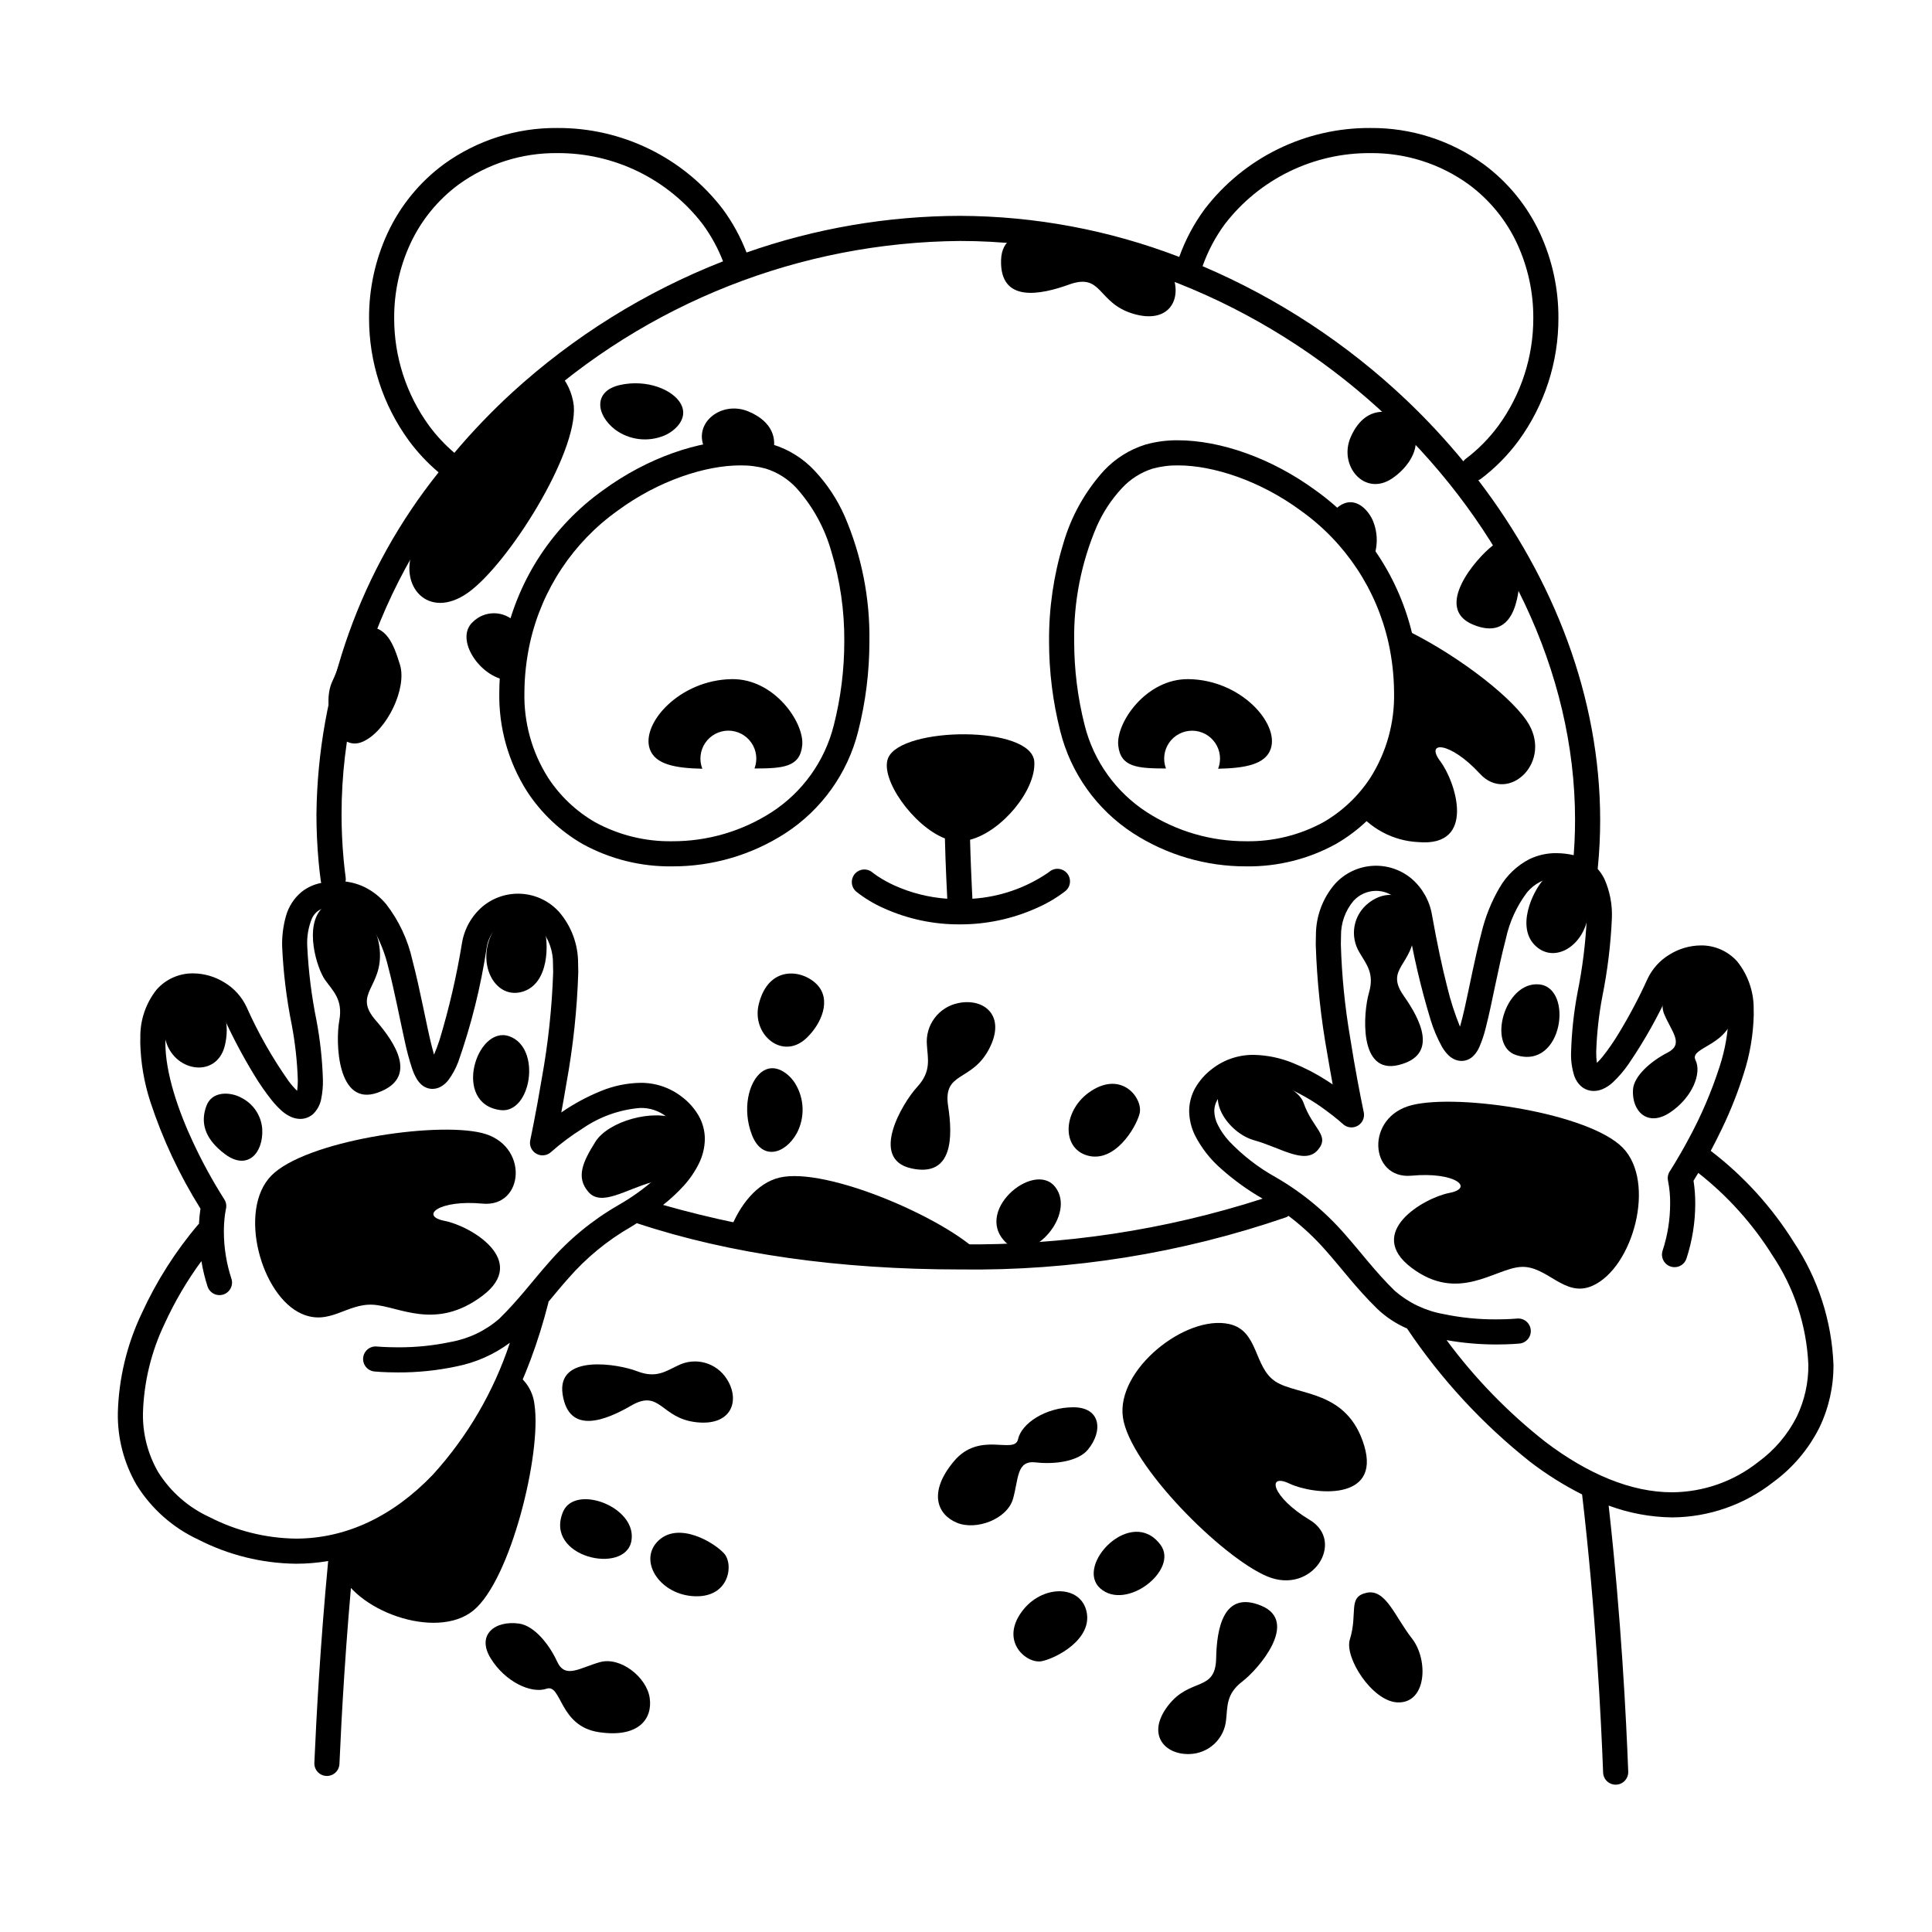 <svg width="200" height="200" viewBox="0 0 200 200" xmlns="http://www.w3.org/2000/svg"><g id="type=interested, mode=dark"><g id="Layer 21"><path id="Vector" d="M101.468 129.802C97.932 126.158 85.547 120.749 80.688 121.907C78.373 122.459 76.551 124.743 75.557 127.396C75.557 127.396 84.186 129.603 101.468 129.802Z"/><path id="Vector_2" d="M94.939 112.529C93.444 114.151 89.955 119.965 94.325 120.947C98.694 121.929 98.628 117.6 98.152 114.523C97.587 110.871 100.567 112.055 102.385 108.597C104.203 105.139 101.856 103.278 99.197 103.841C98.218 104.038 97.346 104.59 96.748 105.389C96.149 106.189 95.866 107.181 95.953 108.176C96.035 109.605 96.444 110.898 94.939 112.529Z"/><path id="Vector_3" d="M112.01 25.922C110.133 24.765 103.757 22.455 103.63 26.931C103.503 31.407 107.739 30.513 110.669 29.456C114.144 28.203 113.554 31.355 117.296 32.477C121.038 33.598 122.414 30.939 121.353 28.437C120.972 27.514 120.264 26.764 119.364 26.329C118.465 25.895 117.437 25.807 116.476 26.083C115.09 26.438 113.899 27.086 112.01 25.922Z"/><path id="Vector_4" d="M112.957 112.934C116.225 110.816 118.361 113.779 117.968 115.288C117.574 116.796 115.38 120.395 112.589 119.625C109.798 118.854 110.031 114.83 112.957 112.934Z"/><path id="Vector_5" d="M104.372 128.838C106.836 130.878 111.452 125.684 109.227 122.866C107.003 120.048 100.454 125.594 104.372 128.838Z"/><path id="Vector_6" d="M82.321 112.168C82.791 112.937 83.053 113.815 83.082 114.716C83.112 115.616 82.906 116.509 82.487 117.307C81.259 119.514 78.874 120.157 77.841 117.491C76.808 114.825 77.504 111.989 78.838 110.975C80.212 109.93 81.724 111.187 82.321 112.168Z"/><path id="Vector_7" d="M78.548 103.946C79.558 99.893 83.04 100.342 84.565 101.91C86.091 103.478 85.064 105.965 83.481 107.465C80.995 109.82 77.769 107.077 78.548 103.946Z"/><path id="Vector_8" d="M140.234 83.651C141.001 84.69 141.989 85.546 143.128 86.155C144.266 86.764 145.526 87.112 146.815 87.173C152.868 87.703 150.711 80.946 149.094 78.8C147.477 76.655 150.133 76.758 153.197 80.095C156.147 83.306 160.902 78.793 158.035 74.603C156.066 71.726 150.128 67.322 144.985 64.947C144.985 64.947 148.47 77.886 140.234 83.651Z"/><path id="Vector_9" d="M155.856 54.844C155.567 55.496 155.109 56.058 154.529 56.473C152.781 57.817 148.357 62.957 152.496 64.665C156.636 66.373 157.305 62.096 157.357 58.981C157.333 58.374 157.467 57.77 157.745 57.23L155.856 54.844Z"/><path id="Vector_10" d="M137.689 53.405C137.993 52.91 138.418 52.5 138.923 52.213C140.454 51.416 141.73 52.911 142.152 53.979C142.485 54.817 142.596 55.726 142.472 56.619C142.348 57.511 141.995 58.356 141.446 59.072L137.689 53.405Z"/><path id="Vector_11" d="M139.828 45.237C141.51 41.413 144.866 42.446 146.103 44.25C147.342 46.054 145.908 48.331 144.094 49.541C141.245 51.441 138.529 48.191 139.828 45.237Z"/><path id="Vector_12" d="M57.802 38.529C58.689 39.487 59.248 40.702 59.399 41.998C59.81 46.975 52.592 58.402 48.457 61.348C44.321 64.293 41.102 60.597 42.875 56.613C46.438 48.609 57.802 38.529 57.802 38.529Z"/><path id="Vector_13" d="M48.97 64.363C46.981 66.134 49.725 70.138 52.501 70.405C53.059 70.458 55.151 65.966 53.351 64.415C52.776 63.829 51.993 63.494 51.172 63.484C50.35 63.474 49.559 63.79 48.97 64.363Z"/><path id="Vector_14" d="M68.78 45.083C67.949 45.431 67.042 45.558 66.147 45.451C65.252 45.344 64.401 45.006 63.675 44.471C61.68 42.924 61.403 40.469 64.195 39.851C66.986 39.232 69.685 40.348 70.486 41.82C71.311 43.336 69.841 44.64 68.78 45.083Z"/><path id="Vector_15" d="M73.253 46.939C71.3 44.127 74.499 41.351 77.477 42.594C79.997 43.647 80.455 45.455 79.972 46.935L73.253 46.939Z"/><path id="Vector_16" d="M37.612 76.754C34.821 78.056 33.191 73.085 34.413 70.51C35.634 67.936 35.917 64.885 37.952 64.877C39.987 64.87 40.701 66.514 41.406 68.817C42.147 71.238 40.074 75.606 37.612 76.754Z"/><path id="Vector_17" d="M35.041 162.321C36.522 166.683 45.137 169.877 49.004 166.717C52.872 163.556 56.083 150.428 55.33 145.406C55.247 144.62 54.954 143.871 54.483 143.238C54.011 142.604 53.378 142.108 52.649 141.803C52.649 141.803 51.125 149.25 45.5 153.625C42.192 156.217 38.583 158.4 34.75 160.125L35.041 162.321Z"/><path id="Vector_18" d="M65.972 141.956C64.003 141.188 57.593 140.105 58.243 144.348C58.894 148.592 62.734 147.02 65.316 145.52C68.378 143.74 68.362 146.815 72.085 147.229C75.807 147.643 76.647 144.899 75.216 142.722C74.698 141.917 73.901 141.331 72.978 141.076C72.055 140.821 71.071 140.915 70.213 141.34C68.966 141.913 67.954 142.729 65.972 141.956Z"/><path id="Vector_19" d="M71.616 165.224C75.496 165.572 76.003 161.955 74.951 160.805C73.899 159.654 70.279 157.493 68.17 159.477C66.06 161.46 68.144 164.911 71.616 165.224Z"/><path id="Vector_20" d="M58.279 156.516C59.507 153.563 66.013 156.004 65.359 159.534C64.705 163.064 56.326 161.213 58.279 156.516Z"/><path id="Vector_21" d="M53.753 168.076C51.253 167.715 49.295 169.22 50.788 171.658C52.281 174.097 54.989 175.361 56.574 174.817C58.16 174.274 57.855 178.69 61.986 179.312C66.117 179.933 67.576 177.926 67.255 175.762C66.933 173.598 64.216 171.479 62.115 172.062C60.013 172.645 58.516 173.835 57.677 172.011C56.817 170.141 55.271 168.296 53.753 168.076Z"/><path id="Vector_22" d="M135.579 157.339C139.319 159.58 135.859 165.148 131.177 163.186C126.494 161.223 116.937 151.666 116.242 146.72C115.548 141.773 122.749 136.066 127.245 137.064C130.333 137.749 129.757 141.55 132.052 143.025C134.348 144.501 139.48 143.838 141.223 149.659C142.964 155.479 135.911 154.731 133.482 153.581C131.055 152.43 131.692 155.011 135.579 157.339Z"/><path id="Vector_23" d="M128.602 174.072C130.281 172.788 134.532 167.871 130.568 166.224C126.603 164.578 125.953 168.677 125.896 171.662C125.828 175.203 123.208 173.595 120.923 176.56C118.637 179.527 120.547 181.671 123.151 181.577C124.108 181.551 125.022 181.174 125.719 180.518C126.415 179.861 126.846 178.971 126.928 178.017C127.085 176.654 126.912 175.365 128.602 174.072Z"/><path id="Vector_24" d="M105.785 166.823C103.473 169.958 106.303 172.269 107.832 171.967C109.362 171.665 113.087 169.692 112.486 166.86C111.886 164.027 107.853 164.017 105.785 166.823Z"/><path id="Vector_25" d="M120.149 159.94C122.037 162.522 116.574 166.817 113.896 164.426C111.217 162.035 117.148 155.833 120.149 159.94Z"/><path id="Vector_26" d="M112.615 150.074C114.221 148.125 113.951 145.67 111.091 145.681C108.232 145.691 105.746 147.35 105.387 148.987C105.029 150.624 101.413 148.072 98.738 151.281C96.063 154.49 97.021 156.778 99.038 157.627C101.055 158.476 104.277 157.252 104.869 155.153C105.461 153.054 105.22 151.156 107.215 151.386C109.259 151.621 111.639 151.258 112.615 150.074Z"/><path id="Vector_27" d="M144.612 176.228C147.686 176.411 147.914 171.843 146.156 169.601C144.398 167.359 143.45 164.444 141.464 164.885C139.476 165.326 140.594 166.955 139.736 169.714C139.154 171.584 142.032 176.074 144.612 176.228Z"/><path id="Vector_28" d="M60.959 86.245L60.311 87.372C63.151 88.933 66.347 89.73 69.586 89.686C73.74 89.7 77.809 88.509 81.299 86.256C85.053 83.82 87.745 80.054 88.836 75.714C89.612 72.664 90.003 69.529 90.001 66.381C90.068 61.926 89.192 57.507 87.431 53.414C86.668 51.691 85.621 50.108 84.333 48.732C83.156 47.468 81.669 46.534 80.02 46.022C78.924 45.715 77.789 45.566 76.65 45.578C72.331 45.589 67.05 47.359 62.396 50.771C57.276 54.433 53.688 59.856 52.32 66.001C51.91 67.865 51.698 69.766 51.687 71.674C51.616 75.296 52.612 78.858 54.552 81.917C56.015 84.164 57.989 86.033 60.312 87.372L60.959 86.245L61.606 85.117C59.641 83.983 57.971 82.401 56.732 80.5C55.066 77.863 54.215 74.793 54.287 71.674C54.298 69.949 54.491 68.23 54.863 66.545C56.097 61.022 59.329 56.15 63.937 52.865C68.154 49.752 73.046 48.168 76.65 48.178C77.541 48.166 78.429 48.28 79.288 48.516C80.505 48.903 81.6 49.6 82.465 50.54C84.143 52.419 85.371 54.655 86.056 57.079C86.97 60.095 87.424 63.23 87.401 66.381C87.403 69.311 87.039 72.229 86.317 75.069C85.388 78.783 83.084 82.006 79.869 84.085C76.803 86.057 73.232 87.099 69.586 87.086C66.801 87.129 64.052 86.451 61.606 85.117L60.959 86.245Z"/><path id="Vector_29" d="M137.641 86.245L136.994 85.117C134.548 86.451 131.799 87.129 129.013 87.086C125.368 87.099 121.797 86.057 118.731 84.085C115.516 82.006 113.211 78.783 112.282 75.069C111.561 72.23 111.197 69.311 111.198 66.382C111.133 62.302 111.928 58.253 113.531 54.501C114.171 53.044 115.051 51.705 116.135 50.54C116.999 49.6 118.094 48.903 119.311 48.516C120.17 48.28 121.058 48.166 121.949 48.178C125.554 48.168 130.446 49.752 134.663 52.865C139.271 56.15 142.503 61.022 143.737 66.545C144.109 68.23 144.302 69.949 144.313 71.675C144.385 74.793 143.534 77.863 141.868 80.5C140.629 82.401 138.959 83.983 136.994 85.117L137.641 86.245L138.289 87.372C140.611 86.033 142.585 84.163 144.048 81.917C145.987 78.858 146.984 75.296 146.913 71.675C146.902 69.766 146.69 67.865 146.28 66.001C144.912 59.856 141.324 54.433 136.204 50.771C131.55 47.359 126.269 45.589 121.949 45.578C120.811 45.566 119.676 45.715 118.579 46.022C116.93 46.534 115.444 47.469 114.266 48.732C112.306 50.899 110.868 53.488 110.064 56.298C109.07 59.566 108.576 62.966 108.598 66.382C108.597 69.529 108.988 72.664 109.764 75.714C110.854 80.054 113.547 83.82 117.3 86.256C120.79 88.509 124.859 89.7 129.013 89.686C132.253 89.73 135.449 88.933 138.289 87.372L137.641 86.245Z"/><path id="Vector_30" d="M75.757 70.304C70.331 70.383 66.37 74.899 67.257 77.513C67.805 79.128 69.867 79.519 72.705 79.58C72.535 79.143 72.473 78.671 72.526 78.204C72.578 77.738 72.744 77.291 73.008 76.903C73.272 76.515 73.626 76.197 74.04 75.976C74.455 75.755 74.916 75.639 75.386 75.636C75.855 75.634 76.318 75.746 76.735 75.963C77.151 76.179 77.509 76.494 77.776 76.88C78.044 77.265 78.214 77.71 78.271 78.176C78.328 78.642 78.271 79.115 78.105 79.554C81.057 79.549 82.822 79.421 83.046 77.157C83.277 74.81 80.158 70.24 75.757 70.304Z"/><path id="Vector_31" d="M123.048 70.304C118.647 70.24 115.529 74.81 115.76 77.157C115.983 79.421 117.748 79.549 120.701 79.554C120.535 79.115 120.479 78.643 120.536 78.178C120.594 77.712 120.764 77.268 121.031 76.883C121.299 76.498 121.656 76.184 122.072 75.968C122.488 75.752 122.951 75.64 123.419 75.642C123.888 75.644 124.35 75.761 124.763 75.981C125.177 76.201 125.531 76.519 125.795 76.906C126.059 77.294 126.225 77.74 126.278 78.206C126.331 78.671 126.27 79.143 126.1 79.58C128.938 79.519 131 79.128 131.548 77.513C132.435 74.899 128.474 70.383 123.048 70.304Z"/><path id="Vector_32" d="M110.467 90.408C110.247 90.143 109.931 89.977 109.589 89.944C109.247 89.912 108.906 90.016 108.64 90.235L108.64 90.234C108.639 90.234 108.589 90.276 108.482 90.354C106.16 91.935 103.456 92.862 100.652 93.038C100.652 93.016 100.662 92.996 100.661 92.974C100.661 92.973 100.644 92.655 100.618 92.124C100.563 90.99 100.47 88.886 100.421 86.931C103.721 86.064 107.255 81.783 107.072 78.86C106.834 75.058 93.309 75.203 91.942 78.464C91.048 80.595 94.546 85.526 97.816 86.793C97.88 89.521 98.035 92.539 98.061 93.037C96.175 92.907 94.327 92.443 92.603 91.668C91.998 91.394 91.415 91.073 90.859 90.709C90.667 90.581 90.525 90.477 90.436 90.409L90.342 90.335L90.325 90.321L90.324 90.322C90.062 90.098 89.722 89.987 89.378 90.014C89.035 90.041 88.716 90.203 88.492 90.465C88.268 90.727 88.157 91.067 88.184 91.411C88.21 91.754 88.373 92.073 88.635 92.297C89.518 92.998 90.489 93.582 91.522 94.033C93.988 95.143 96.664 95.708 99.367 95.691C102.107 95.699 104.817 95.122 107.315 93.998C108.377 93.536 109.379 92.945 110.296 92.238C110.561 92.018 110.728 91.702 110.76 91.358C110.792 91.015 110.687 90.673 110.467 90.408Z"/><path id="Vector_33" d="M153.035 49.714C153.107 49.688 153.176 49.654 153.242 49.615L153.242 49.615C154.756 48.48 156.094 47.128 157.215 45.604C159.898 41.918 161.339 37.474 161.327 32.914C161.338 29.881 160.683 26.882 159.409 24.129C158.096 21.301 156.092 18.849 153.583 16.998C150.173 14.525 146.06 13.212 141.848 13.25C138.534 13.23 135.26 13.98 132.285 15.439C129.309 16.898 126.713 19.028 124.7 21.661C123.59 23.17 122.706 24.833 122.074 26.597C114.835 23.815 107.15 22.374 99.394 22.345C91.862 22.36 84.387 23.643 77.281 26.14C76.667 24.545 75.843 23.039 74.832 21.661C72.819 19.028 70.223 16.898 67.247 15.439C64.272 13.98 60.998 13.23 57.684 13.25C53.472 13.212 49.359 14.526 45.949 16.998C43.44 18.849 41.436 21.301 40.123 24.129C38.849 26.882 38.194 29.881 38.205 32.914C38.194 37.474 39.634 41.918 42.318 45.604C43.214 46.818 44.249 47.924 45.402 48.898C37.35 58.952 32.898 71.414 32.758 84.295C32.758 85.918 32.833 87.552 32.982 89.198C33.043 89.865 33.117 90.524 33.206 91.175C33.228 91.344 33.284 91.507 33.37 91.655C33.456 91.802 33.57 91.932 33.706 92.035C33.842 92.139 33.996 92.214 34.161 92.258C34.327 92.302 34.499 92.312 34.668 92.29C34.837 92.267 35 92.211 35.148 92.125C35.295 92.039 35.424 91.925 35.528 91.789C35.631 91.653 35.707 91.499 35.751 91.333C35.794 91.168 35.805 90.996 35.782 90.827L35.782 90.827C35.699 90.213 35.629 89.591 35.571 88.961C35.428 87.395 35.357 85.84 35.358 84.295C35.356 68.258 42.92 53.429 54.738 42.587C66.918 31.367 82.835 25.079 99.394 24.945C116.134 24.941 132.077 32.178 143.816 43.318C155.56 54.457 163.055 69.456 163.049 84.875C163.049 86.43 162.972 87.988 162.818 89.551C162.801 89.721 162.818 89.892 162.868 90.056C162.917 90.219 162.998 90.371 163.106 90.503C163.215 90.635 163.348 90.745 163.498 90.825C163.649 90.906 163.814 90.956 163.983 90.973C164.153 90.99 164.325 90.973 164.488 90.924C164.652 90.874 164.804 90.793 164.936 90.685C165.068 90.577 165.177 90.444 165.258 90.293C165.339 90.143 165.389 89.978 165.406 89.808C165.569 88.16 165.65 86.516 165.649 84.875C165.645 72.219 160.875 59.971 153.035 49.714ZM52.98 40.67C50.869 42.611 48.883 44.684 47.036 46.877C46.056 46.043 45.175 45.098 44.411 44.062C42.057 40.823 40.794 36.919 40.805 32.914C40.794 30.262 41.365 27.639 42.477 25.231C43.606 22.796 45.331 20.685 47.491 19.091C50.454 16.948 54.027 15.812 57.684 15.85C60.591 15.832 63.462 16.486 66.074 17.761C68.685 19.037 70.966 20.899 72.739 23.203C73.608 24.387 74.317 25.682 74.848 27.052C66.784 30.209 59.371 34.826 52.98 40.67ZM145.606 41.431C139.45 35.585 132.299 30.886 124.49 27.555C125.039 25.999 125.815 24.532 126.794 23.203C128.566 20.899 130.847 19.037 133.458 17.761C136.07 16.486 138.941 15.832 141.848 15.85C145.505 15.812 149.078 16.948 152.041 19.091C154.201 20.685 155.926 22.796 157.055 25.231C158.167 27.639 158.738 30.262 158.727 32.914C158.738 36.919 157.475 40.823 155.121 44.062C154.151 45.382 152.993 46.552 151.683 47.535C151.609 47.6 151.543 47.674 151.486 47.755C149.657 45.529 147.694 43.417 145.606 41.431V41.431Z"/><path id="Vector_34" d="M146.118 121.707C141.776 122.116 141.267 115.58 146.203 114.389C151.139 113.197 164.499 115.239 167.988 118.813C171.476 122.388 169.053 131.251 164.839 133.109C161.946 134.386 160.159 130.982 157.435 131.152C154.713 131.322 150.969 134.896 146.118 131.237C141.267 127.578 147.394 124.004 150.032 123.493C152.671 122.983 150.628 121.281 146.118 121.707Z"/><path id="Vector_35" d="M185.69 128.58C183.415 124.942 180.504 121.742 177.096 119.134C177.47 118.433 177.869 117.652 178.269 116.812C179.15 114.984 179.897 113.094 180.505 111.158C181.149 109.177 181.5 107.113 181.547 105.031C181.547 104.872 181.544 104.715 181.539 104.559C181.58 102.739 180.98 100.962 179.845 99.539C179.372 99.007 178.79 98.582 178.14 98.294C177.489 98.006 176.783 97.861 176.072 97.87C174.918 97.881 173.79 98.212 172.813 98.825C171.824 99.422 171.035 100.299 170.545 101.346C169.655 103.307 168.645 105.212 167.523 107.05C167.029 107.868 166.483 108.653 165.888 109.401C165.708 109.622 165.514 109.832 165.308 110.03C165.257 109.664 165.234 109.294 165.238 108.925C165.298 107.004 165.508 105.091 165.864 103.202C166.408 100.514 166.742 97.787 166.862 95.046C166.918 93.661 166.657 92.282 166.099 91.013C165.801 90.4 165.372 89.86 164.843 89.431C164.276 88.986 163.615 88.677 162.91 88.527C162.319 88.391 161.714 88.32 161.107 88.317C160.14 88.309 159.185 88.523 158.315 88.943C157.025 89.612 155.955 90.637 155.231 91.896C154.388 93.341 153.76 94.902 153.369 96.529C152.673 99.186 152.138 102.056 151.645 104.255C151.471 105.037 151.3 105.73 151.138 106.284C150.593 104.944 150.15 103.566 149.813 102.16C149.31 100.207 148.781 97.74 148.247 94.757C148.011 93.283 147.262 91.94 146.132 90.965C145 90.014 143.545 89.537 142.07 89.633C140.595 89.729 139.214 90.391 138.216 91.481C136.93 92.956 136.222 94.848 136.223 96.805C136.21 97.111 136.204 97.428 136.205 97.754C136.327 101.596 136.734 105.423 137.422 109.205C137.608 110.321 137.793 111.358 137.961 112.263C137.763 112.129 137.562 111.994 137.35 111.859C136.253 111.15 135.092 110.547 133.88 110.058C132.588 109.522 131.207 109.231 129.808 109.201C128.248 109.177 126.725 109.684 125.491 110.639C124.772 111.179 124.17 111.86 123.723 112.64C123.316 113.368 123.103 114.188 123.102 115.022C123.115 115.898 123.323 116.76 123.711 117.545C124.38 118.85 125.293 120.016 126.4 120.98C127.723 122.161 129.166 123.202 130.705 124.085C120.592 127.343 110.018 128.941 99.394 128.814C88.999 128.957 78.64 127.582 68.642 124.734C69.402 124.138 70.112 123.479 70.764 122.766C71.402 122.069 71.938 121.285 72.356 120.437C72.744 119.652 72.952 118.79 72.965 117.915C72.965 117.081 72.751 116.261 72.344 115.533C71.897 114.753 71.295 114.072 70.576 113.533C69.342 112.578 67.819 112.071 66.259 112.095C64.86 112.125 63.479 112.416 62.187 112.952C60.75 113.537 59.382 114.277 58.106 115.16C58.274 114.255 58.459 113.216 58.645 112.098C59.333 108.317 59.74 104.49 59.863 100.648C59.863 100.322 59.857 100.006 59.844 99.699C59.846 97.741 59.138 95.85 57.852 94.374C56.853 93.284 55.472 92.622 53.997 92.526C52.522 92.43 51.067 92.908 49.936 93.859C48.805 94.834 48.056 96.177 47.82 97.651C47.268 101.036 46.492 104.381 45.499 107.664C45.3 108.273 45.106 108.773 44.929 109.179C44.846 108.894 44.76 108.573 44.673 108.222C44.112 105.956 43.514 102.537 42.698 99.422C42.231 97.3 41.299 95.307 39.968 93.589C39.358 92.858 38.604 92.262 37.753 91.837C36.882 91.417 35.927 91.203 34.96 91.211C34.353 91.214 33.749 91.284 33.157 91.421C32.452 91.57 31.791 91.879 31.224 92.325C30.44 92.977 29.873 93.854 29.6 94.837C29.317 95.847 29.184 96.892 29.206 97.94C29.326 100.68 29.659 103.407 30.203 106.096C30.559 107.984 30.769 109.898 30.829 111.819C30.834 112.188 30.81 112.557 30.759 112.922C30.445 112.616 30.155 112.285 29.893 111.933C28.188 109.517 26.724 106.94 25.522 104.239C25.032 103.193 24.243 102.315 23.254 101.718C22.277 101.105 21.149 100.774 19.995 100.763C19.284 100.754 18.578 100.899 17.927 101.187C17.276 101.475 16.695 101.9 16.222 102.432C15.087 103.854 14.487 105.631 14.528 107.45C14.522 107.607 14.52 107.765 14.52 107.922C14.566 110.005 14.918 112.069 15.562 114.05C16.839 117.936 18.582 121.652 20.753 125.119C20.672 125.642 20.62 126.168 20.597 126.697C20.574 126.72 20.544 126.73 20.523 126.755L20.523 126.755C18.161 129.538 16.193 132.633 14.675 135.953C13.138 139.175 12.295 142.685 12.199 146.253C12.154 148.863 12.82 151.436 14.126 153.696C15.66 156.176 17.887 158.152 20.533 159.378C23.663 160.982 27.122 161.838 30.639 161.877C31.756 161.878 32.871 161.784 33.972 161.596C33.162 170.137 32.748 177.735 32.542 182.49C32.527 182.834 32.649 183.17 32.882 183.425C33.115 183.679 33.44 183.83 33.784 183.845C34.129 183.86 34.465 183.737 34.719 183.504C34.973 183.271 35.124 182.947 35.139 182.602C35.351 177.711 35.785 169.784 36.647 160.939C40.487 159.661 43.942 157.431 46.688 154.457C51.189 149.742 54.686 143.035 56.765 134.867C56.774 134.833 56.764 134.8 56.77 134.766C57.462 133.938 58.119 133.137 58.804 132.366C60.664 130.224 62.87 128.409 65.33 126.997C65.538 126.875 65.725 126.748 65.926 126.624C75.625 129.843 86.972 131.413 99.394 131.414C110.875 131.572 122.296 129.743 133.153 126.007C133.236 125.969 133.314 125.921 133.386 125.865C134.799 126.931 136.098 128.14 137.263 129.474C138.899 131.312 140.357 133.314 142.569 135.484C143.47 136.341 144.515 137.032 145.656 137.526C149.17 142.768 153.478 147.431 158.426 151.348C160.102 152.631 161.894 153.754 163.778 154.704C165.19 166.75 165.747 177.973 165.954 183.498C165.967 183.843 166.117 184.168 166.369 184.402C166.622 184.637 166.958 184.761 167.302 184.748C167.647 184.735 167.972 184.586 168.207 184.333C168.441 184.081 168.566 183.745 168.553 183.401C168.352 178.056 167.828 167.446 166.527 155.856C168.631 156.639 170.854 157.053 173.098 157.081C176.9 157.059 180.587 155.772 183.576 153.421C185.59 151.947 187.224 150.014 188.343 147.783C189.321 145.75 189.819 143.52 189.8 141.264C189.624 136.739 188.202 132.349 185.69 128.58ZM56.861 130.64C55.115 132.609 53.721 134.522 51.678 136.521C50.25 137.762 48.511 138.592 46.648 138.921C44.848 139.3 43.013 139.485 41.175 139.473C40.513 139.473 39.965 139.451 39.587 139.43C39.398 139.419 39.251 139.408 39.154 139.401L39.046 139.392L39.016 139.389C38.846 139.372 38.675 139.389 38.511 139.438C38.348 139.488 38.196 139.569 38.064 139.677C37.932 139.785 37.823 139.919 37.742 140.069C37.661 140.22 37.611 140.385 37.594 140.554C37.578 140.724 37.594 140.896 37.644 141.059C37.693 141.223 37.775 141.375 37.883 141.507C37.991 141.639 38.124 141.748 38.275 141.829C38.425 141.909 38.59 141.96 38.76 141.976C38.792 141.979 39.739 142.072 41.175 142.073C43.205 142.085 45.23 141.879 47.216 141.458C49.232 141.064 51.134 140.225 52.784 139.002C51.11 144.063 48.393 148.716 44.808 152.661C40.684 156.967 35.84 159.273 30.639 159.277C27.522 159.238 24.457 158.475 21.686 157.048C19.49 156.044 17.638 154.416 16.36 152.367C15.294 150.509 14.754 148.395 14.8 146.254C14.896 143.054 15.661 139.909 17.045 137.022C18.088 134.741 19.362 132.572 20.849 130.551C20.995 131.44 21.207 132.316 21.484 133.174C21.591 133.501 21.824 133.773 22.132 133.929C22.439 134.085 22.796 134.112 23.124 134.005C23.451 133.898 23.723 133.665 23.879 133.358C24.035 133.05 24.063 132.693 23.955 132.366L23.955 132.366C23.442 130.798 23.178 129.16 23.175 127.51C23.174 126.92 23.211 126.33 23.288 125.744C23.316 125.54 23.343 125.385 23.362 125.286L23.383 125.181L23.388 125.161L23.387 125.161C23.429 124.988 23.435 124.808 23.405 124.632C23.374 124.457 23.308 124.29 23.21 124.141L23.196 124.119C22.008 122.244 20.941 120.294 20.002 118.283C18.51 115.109 17.107 111.131 17.12 107.922C17.12 107.793 17.122 107.666 17.126 107.541C17.071 106.328 17.438 105.133 18.165 104.16C18.393 103.901 18.675 103.695 18.991 103.557C19.308 103.419 19.65 103.353 19.995 103.363C20.665 103.375 21.317 103.57 21.883 103.927C22.432 104.253 22.872 104.732 23.151 105.306C24.088 107.371 25.151 109.376 26.333 111.311C26.888 112.229 27.502 113.109 28.172 113.947C28.457 114.3 28.768 114.63 29.103 114.937C29.42 115.234 29.786 115.475 30.185 115.646C30.471 115.764 30.776 115.826 31.084 115.83C31.573 115.83 32.045 115.651 32.41 115.327C32.852 114.9 33.148 114.343 33.255 113.738C33.382 113.106 33.44 112.463 33.429 111.819C33.37 109.753 33.149 107.694 32.767 105.662C32.25 103.116 31.929 100.535 31.806 97.94C31.755 96.957 31.922 95.975 32.295 95.065C32.425 94.791 32.613 94.549 32.847 94.356C33.105 94.157 33.407 94.021 33.727 93.957C34.131 93.863 34.545 93.814 34.961 93.811C35.532 93.802 36.099 93.927 36.614 94.174C37.459 94.628 38.156 95.315 38.623 96.153C39.33 97.38 39.856 98.704 40.184 100.082C40.848 102.615 41.378 105.447 41.885 107.715C42.091 108.706 42.352 109.685 42.669 110.646C42.797 111.029 42.967 111.398 43.175 111.744C43.292 111.932 43.433 112.104 43.595 112.255C43.816 112.461 44.087 112.606 44.381 112.677C44.508 112.706 44.637 112.721 44.766 112.721C45.033 112.719 45.296 112.659 45.537 112.543C45.886 112.366 46.19 112.112 46.425 111.799C46.844 111.226 47.184 110.6 47.435 109.937C48.787 106.096 49.773 102.136 50.379 98.109C50.507 97.234 50.943 96.433 51.608 95.849C52.171 95.375 52.884 95.115 53.62 95.114C54.06 95.116 54.495 95.209 54.896 95.388C55.298 95.566 55.659 95.827 55.955 96.152C56.813 97.174 57.272 98.472 57.246 99.805C57.257 100.071 57.263 100.353 57.263 100.648C57.138 104.347 56.743 108.031 56.08 111.672C55.783 113.462 55.485 115.055 55.262 116.199C55.15 116.771 55.057 117.23 54.992 117.546C54.927 117.862 54.891 118.03 54.891 118.031C54.834 118.301 54.863 118.582 54.976 118.834C55.089 119.086 55.279 119.296 55.519 119.432C55.759 119.569 56.036 119.626 56.311 119.594C56.585 119.563 56.842 119.445 57.045 119.257L57.053 119.25C58.063 118.358 59.144 117.55 60.287 116.836C62.055 115.61 64.115 114.872 66.259 114.695C67.241 114.669 68.202 114.983 68.979 115.584C69.42 115.908 69.79 116.318 70.068 116.789C70.263 117.132 70.365 117.52 70.365 117.915C70.352 118.405 70.23 118.885 70.007 119.322C69.48 120.324 68.769 121.217 67.91 121.956C66.712 123.021 65.406 123.959 64.014 124.755C61.319 126.306 58.902 128.295 56.861 130.64ZM186.006 146.643C185.067 148.507 183.697 150.119 182.009 151.347C179.472 153.358 176.335 154.461 173.098 154.481C168.851 154.486 164.366 152.585 159.995 149.275C156.123 146.235 152.678 142.689 149.751 138.731C151.45 139.03 153.171 139.18 154.896 139.18C156.329 139.18 157.275 139.087 157.307 139.084C157.648 139.047 157.961 138.877 158.177 138.611C158.394 138.345 158.496 138.004 158.462 137.663C158.429 137.322 158.261 137.008 157.997 136.789C157.733 136.571 157.393 136.465 157.051 136.496L157.022 136.499C156.86 136.514 156.052 136.58 154.896 136.58C153.057 136.592 151.221 136.407 149.422 136.029C147.558 135.699 145.818 134.869 144.389 133.627C142.346 131.628 140.953 129.716 139.206 127.747C137.165 125.402 134.747 123.413 132.053 121.862C130.271 120.872 128.65 119.618 127.244 118.143C126.771 117.63 126.372 117.054 126.06 116.43C125.837 115.993 125.715 115.512 125.702 115.022C125.702 114.627 125.804 114.239 125.999 113.896C126.277 113.425 126.648 113.015 127.088 112.691C127.866 112.09 128.826 111.776 129.808 111.801C130.882 111.833 131.94 112.062 132.93 112.478C134.45 113.109 135.887 113.925 137.207 114.908C137.772 115.318 138.233 115.689 138.549 115.953C138.707 116.085 138.828 116.191 138.909 116.262L138.998 116.342L139.022 116.364C139.225 116.551 139.482 116.669 139.757 116.701C140.031 116.732 140.308 116.675 140.548 116.539C140.788 116.402 140.978 116.193 141.091 115.941C141.204 115.689 141.234 115.407 141.176 115.137C141.176 115.137 141.14 114.969 141.075 114.653C140.848 113.548 140.277 110.68 139.765 107.404C139.219 104.214 138.898 100.989 138.805 97.754C138.805 97.46 138.81 97.178 138.821 96.912C138.796 95.578 139.255 94.28 140.113 93.259C140.409 92.933 140.769 92.673 141.171 92.495C141.573 92.316 142.008 92.223 142.447 92.221C143.183 92.221 143.896 92.481 144.459 92.956C145.124 93.539 145.56 94.34 145.688 95.215C146.261 98.722 147.066 102.186 148.098 105.586C148.392 106.548 148.785 107.477 149.27 108.358C149.463 108.699 149.706 109.011 149.99 109.281C150.151 109.43 150.333 109.554 150.53 109.649C150.77 109.765 151.034 109.826 151.301 109.827C151.429 109.827 151.558 109.813 151.683 109.784C151.978 109.714 152.25 109.568 152.472 109.362C152.756 109.086 152.983 108.757 153.139 108.393C153.43 107.716 153.661 107.016 153.83 106.299C154.457 103.866 155.064 100.31 155.884 97.188C156.256 95.447 157.004 93.807 158.076 92.385C158.453 91.925 158.922 91.549 159.453 91.281C159.969 91.034 160.535 90.909 161.107 90.917C161.522 90.921 161.936 90.97 162.341 91.064C162.661 91.127 162.962 91.263 163.22 91.463C163.595 91.79 163.861 92.224 163.982 92.707C164.188 93.469 164.282 94.257 164.262 95.046C164.139 97.641 163.817 100.223 163.301 102.769C162.918 104.8 162.697 106.859 162.638 108.925C162.606 109.763 162.721 110.601 162.976 111.4C163.115 111.795 163.349 112.15 163.657 112.434C164.023 112.758 164.495 112.937 164.983 112.936C165.292 112.933 165.597 112.871 165.882 112.753C166.282 112.581 166.648 112.341 166.965 112.043C167.569 111.471 168.112 110.838 168.584 110.153C170.255 107.706 171.705 105.116 172.916 102.413C173.195 101.839 173.635 101.36 174.183 101.035C174.749 100.677 175.402 100.482 176.072 100.47C176.417 100.46 176.759 100.527 177.076 100.664C177.392 100.802 177.674 101.008 177.902 101.267C178.629 102.24 178.996 103.434 178.94 104.647C178.945 104.774 178.947 104.902 178.947 105.031C178.899 106.855 178.586 108.663 178.019 110.398C177.181 113.004 176.101 115.526 174.791 117.93C174.25 118.942 173.762 119.778 173.412 120.357C173.237 120.647 173.096 120.872 173 121.024L172.891 121.195L172.857 121.247C172.759 121.396 172.693 121.563 172.662 121.739C172.632 121.914 172.638 122.094 172.68 122.267L172.679 122.267C172.831 123.041 172.903 123.829 172.892 124.618C172.889 126.267 172.625 127.905 172.111 129.472C172.004 129.8 172.032 130.156 172.188 130.464C172.343 130.771 172.615 131.004 172.943 131.112C173.271 131.219 173.627 131.191 173.935 131.036C174.242 130.88 174.475 130.608 174.583 130.28L174.583 130.28C175.182 128.452 175.489 126.541 175.492 124.618C175.495 123.818 175.436 123.018 175.314 122.228C175.44 122.026 175.613 121.741 175.805 121.419C178.839 123.8 181.437 126.689 183.484 129.957C185.735 133.315 187.02 137.226 187.199 141.264C187.219 143.125 186.811 144.965 186.006 146.643H186.006Z"/><path id="Vector_36" d="M141.716 102.762C141.124 104.792 140.609 111.272 144.779 110.251C148.949 109.229 147.045 105.542 145.324 103.102C143.281 100.209 146.345 99.954 146.43 96.21C146.515 92.466 143.707 91.87 141.665 93.487C140.909 94.074 140.395 94.919 140.222 95.861C140.049 96.803 140.23 97.775 140.728 98.593C141.409 99.784 142.311 100.72 141.716 102.762Z"/><path id="Vector_37" d="M164.442 94.036C164.447 90.141 160.801 89.954 159.746 91.103C158.692 92.252 156.859 96.048 159.02 97.975C161.182 99.901 164.437 97.522 164.442 94.036Z"/><path id="Vector_38" d="M156.953 109.223C153.904 108.261 155.762 101.565 159.336 101.905C162.91 102.246 161.804 110.756 156.953 109.223Z"/><path id="Vector_39" d="M169.047 112.795C168.908 115.063 170.579 116.698 172.876 115.168C175.174 113.637 176.196 111.111 175.515 109.734C174.833 108.356 179.259 108.28 179.514 104.53C179.769 100.781 177.642 99.633 175.515 100.092C173.387 100.551 171.515 103.153 172.281 104.989C173.047 106.826 174.365 108.073 172.621 108.969C170.834 109.888 169.132 111.418 169.047 112.795Z"/><path id="Vector_40" d="M127.151 111.785C124.565 113.459 127.087 117.274 129.831 118.04C132.575 118.806 135.065 120.593 136.405 119.062C137.745 117.529 135.879 116.879 134.937 114.147C134.299 112.296 129.321 110.382 127.151 111.785Z"/><path id="Vector_41" d="M49.951 124.599C54.292 125.01 54.801 118.472 49.865 117.281C44.93 116.09 31.57 118.133 28.081 121.707C24.592 125.28 27.016 134.143 31.23 136.003C34.123 137.279 35.91 134.896 38.633 135.066C41.356 135.237 45.1 137.79 49.951 134.131C54.801 130.471 48.674 126.897 46.036 126.387C43.398 125.876 45.441 124.175 49.951 124.599Z"/><path id="Vector_42" d="M35.121 105.666C34.724 107.835 34.88 114.615 39.098 113.111C43.316 111.608 40.948 107.983 38.902 105.635C36.474 102.851 39.626 102.259 39.316 98.365C39.005 94.47 35.324 92.081 33.376 93.976C31.43 95.871 32.82 100.281 33.653 101.444C34.486 102.609 35.522 103.484 35.121 105.666Z"/><path id="Vector_43" d="M50.842 96.804C52.474 93.267 55.862 94.632 56.335 96.117C56.809 97.603 56.876 101.818 54.105 102.657C51.334 103.497 49.381 99.969 50.842 96.804Z"/><path id="Vector_44" d="M51.805 114.916C54.978 115.324 56.106 108.468 52.72 107.275C49.335 106.08 46.76 114.267 51.805 114.916Z"/><path id="Vector_45" d="M24.952 113.622C25.567 113.924 26.093 114.381 26.478 114.948C26.863 115.515 27.093 116.173 27.146 116.857C27.286 119.378 25.614 121.196 23.317 119.494C21.019 117.792 20.784 116.044 21.37 114.474C21.973 112.857 23.948 113.065 24.952 113.622Z"/><path id="Vector_46" d="M17.217 107.932C15.905 103.966 19.09 102.485 21.217 102.996C23.344 103.507 23.804 106.158 23.267 108.273C22.424 111.591 18.231 110.995 17.217 107.932Z"/><path id="Vector_47" d="M70.108 115.867C72.921 117.121 70.236 121.611 67.492 122.377C64.747 123.142 62.258 124.93 60.918 123.397C59.578 121.866 60.351 120.249 61.628 118.207C62.97 116.059 67.627 114.761 70.108 115.867Z"/></g></g></svg>